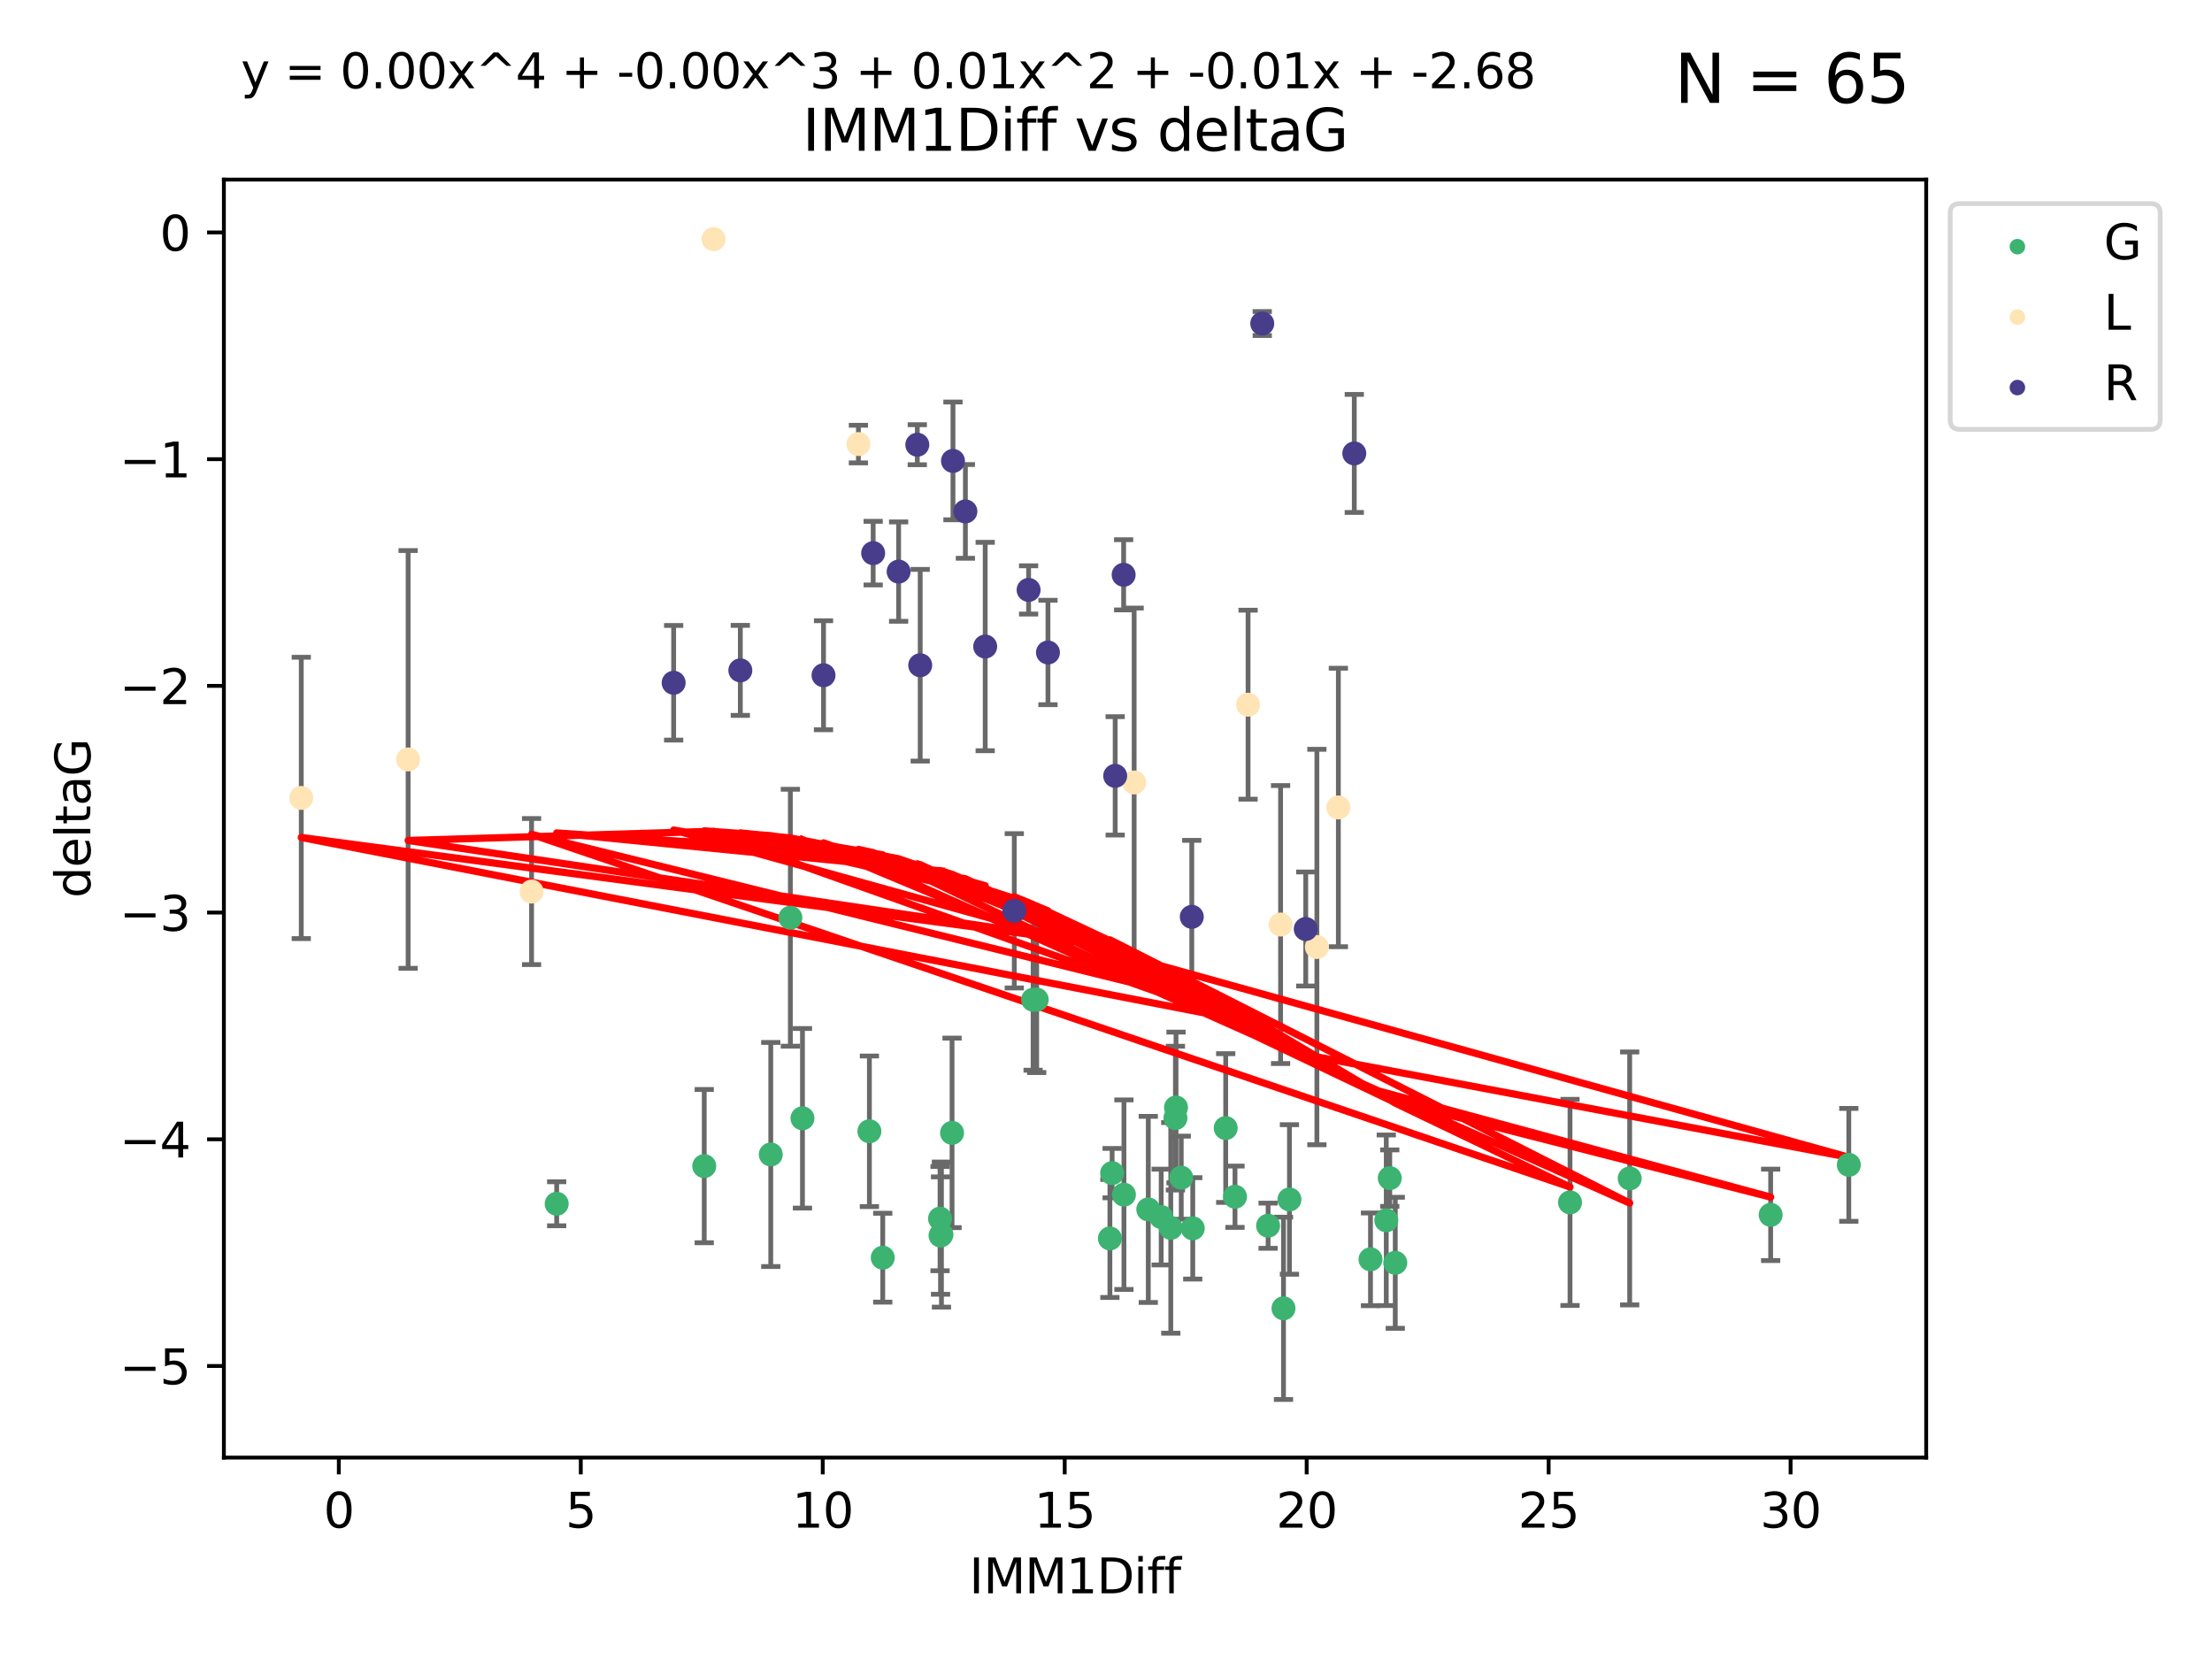 <?xml version="1.0" encoding="utf-8" standalone="no"?>
<!DOCTYPE svg PUBLIC "-//W3C//DTD SVG 1.1//EN"
  "http://www.w3.org/Graphics/SVG/1.1/DTD/svg11.dtd">
<svg xmlns:xlink="http://www.w3.org/1999/xlink" width="460.8pt" height="345.6pt" viewBox="0 0 460.8 345.6" xmlns="http://www.w3.org/2000/svg" version="1.1">
 <defs>
  <style type="text/css">*{stroke-linejoin: round; stroke-linecap: butt}</style>
 </defs>
 <g id="figure_1">
  <g id="patch_1">
   <path d="M 0 345.6 
L 460.8 345.6 
L 460.8 0 
L 0 0 
z
" style="fill: #ffffff"/>
  </g>
  <g id="axes_1">
   <g id="patch_2">
    <path d="M 46.64 303.64 
L 401.26 303.64 
L 401.26 37.411 
L 46.64 37.411 
z
" style="fill: #ffffff"/>
   </g>
   <g id="PathCollection_1">
    <defs>
     <path id="m1613eb92a1" d="M 0 1.118 
C 0.297 1.118 0.581 1 0.791 0.791 
C 1 0.581 1.118 0.297 1.118 0 
C 1.118 -0.297 1 -0.581 0.791 -0.791 
C 0.581 -1 0.297 -1.118 0 -1.118 
C -0.297 -1.118 -0.581 -1 -0.791 -0.791 
C -1 -0.581 -1.118 -0.297 -1.118 0 
C -1.118 0.297 -1 0.581 -0.791 0.791 
C -0.581 1 -0.297 1.118 0 1.118 
z
" style="stroke: #3cb371"/>
    </defs>
    <g clip-path="url(#p4c2fc7b7b9)">
     <use xlink:href="#m1613eb92a1" x="196.121" y="257.182" style="fill: #3cb371; stroke: #3cb371"/>
     <use xlink:href="#m1613eb92a1" x="115.967" y="250.768" style="fill: #3cb371; stroke: #3cb371"/>
     <use xlink:href="#m1613eb92a1" x="183.893" y="261.999" style="fill: #3cb371; stroke: #3cb371"/>
     <use xlink:href="#m1613eb92a1" x="160.565" y="240.501" style="fill: #3cb371; stroke: #3cb371"/>
     <use xlink:href="#m1613eb92a1" x="146.704" y="242.922" style="fill: #3cb371; stroke: #3cb371"/>
     <use xlink:href="#m1613eb92a1" x="267.374" y="272.546" style="fill: #3cb371; stroke: #3cb371"/>
     <use xlink:href="#m1613eb92a1" x="239.208" y="251.943" style="fill: #3cb371; stroke: #3cb371"/>
     <use xlink:href="#m1613eb92a1" x="231.677" y="244.382" style="fill: #3cb371; stroke: #3cb371"/>
     <use xlink:href="#m1613eb92a1" x="257.273" y="249.3" style="fill: #3cb371; stroke: #3cb371"/>
     <use xlink:href="#m1613eb92a1" x="327.064" y="250.479" style="fill: #3cb371; stroke: #3cb371"/>
     <use xlink:href="#m1613eb92a1" x="290.661" y="263.065" style="fill: #3cb371; stroke: #3cb371"/>
     <use xlink:href="#m1613eb92a1" x="264.168" y="255.34" style="fill: #3cb371; stroke: #3cb371"/>
     <use xlink:href="#m1613eb92a1" x="195.93" y="257.388" style="fill: #3cb371; stroke: #3cb371"/>
     <use xlink:href="#m1613eb92a1" x="246.073" y="245.332" style="fill: #3cb371; stroke: #3cb371"/>
     <use xlink:href="#m1613eb92a1" x="241.899" y="253.533" style="fill: #3cb371; stroke: #3cb371"/>
     <use xlink:href="#m1613eb92a1" x="268.614" y="249.871" style="fill: #3cb371; stroke: #3cb371"/>
     <use xlink:href="#m1613eb92a1" x="215.961" y="208.243" style="fill: #3cb371; stroke: #3cb371"/>
     <use xlink:href="#m1613eb92a1" x="248.472" y="255.891" style="fill: #3cb371; stroke: #3cb371"/>
     <use xlink:href="#m1613eb92a1" x="243.895" y="255.787" style="fill: #3cb371; stroke: #3cb371"/>
     <use xlink:href="#m1613eb92a1" x="285.5" y="262.342" style="fill: #3cb371; stroke: #3cb371"/>
     <use xlink:href="#m1613eb92a1" x="368.86" y="253.075" style="fill: #3cb371; stroke: #3cb371"/>
     <use xlink:href="#m1613eb92a1" x="289.512" y="245.425" style="fill: #3cb371; stroke: #3cb371"/>
     <use xlink:href="#m1613eb92a1" x="181.111" y="235.668" style="fill: #3cb371; stroke: #3cb371"/>
     <use xlink:href="#m1613eb92a1" x="215.215" y="208.261" style="fill: #3cb371; stroke: #3cb371"/>
     <use xlink:href="#m1613eb92a1" x="234.137" y="248.867" style="fill: #3cb371; stroke: #3cb371"/>
     <use xlink:href="#m1613eb92a1" x="244.984" y="230.71" style="fill: #3cb371; stroke: #3cb371"/>
     <use xlink:href="#m1613eb92a1" x="231.213" y="257.991" style="fill: #3cb371; stroke: #3cb371"/>
     <use xlink:href="#m1613eb92a1" x="288.786" y="254.21" style="fill: #3cb371; stroke: #3cb371"/>
     <use xlink:href="#m1613eb92a1" x="385.141" y="242.66" style="fill: #3cb371; stroke: #3cb371"/>
     <use xlink:href="#m1613eb92a1" x="255.337" y="234.993" style="fill: #3cb371; stroke: #3cb371"/>
     <use xlink:href="#m1613eb92a1" x="244.863" y="232.924" style="fill: #3cb371; stroke: #3cb371"/>
     <use xlink:href="#m1613eb92a1" x="164.648" y="191.178" style="fill: #3cb371; stroke: #3cb371"/>
     <use xlink:href="#m1613eb92a1" x="198.329" y="235.999" style="fill: #3cb371; stroke: #3cb371"/>
     <use xlink:href="#m1613eb92a1" x="195.829" y="253.86" style="fill: #3cb371; stroke: #3cb371"/>
     <use xlink:href="#m1613eb92a1" x="339.494" y="245.49" style="fill: #3cb371; stroke: #3cb371"/>
     <use xlink:href="#m1613eb92a1" x="167.168" y="232.96" style="fill: #3cb371; stroke: #3cb371"/>
    </g>
   </g>
   <g id="PathCollection_2">
    <defs>
     <path id="m56b0e39944" d="M 0 1.118 
C 0.297 1.118 0.581 1 0.791 0.791 
C 1 0.581 1.118 0.297 1.118 0 
C 1.118 -0.297 1 -0.581 0.791 -0.791 
C 0.581 -1 0.297 -1.118 0 -1.118 
C -0.297 -1.118 -0.581 -1 -0.791 -0.791 
C -1 -0.581 -1.118 -0.297 -1.118 0 
C -1.118 0.297 -1 0.581 -0.791 0.791 
C -0.581 1 -0.297 1.118 0 1.118 
z
" style="stroke: #ffe4b5"/>
    </defs>
    <g clip-path="url(#p4c2fc7b7b9)">
     <use xlink:href="#m56b0e39944" x="110.735" y="185.725" style="fill: #ffe4b5; stroke: #ffe4b5"/>
     <use xlink:href="#m56b0e39944" x="148.65" y="49.825" style="fill: #ffe4b5; stroke: #ffe4b5"/>
     <use xlink:href="#m56b0e39944" x="85.018" y="158.203" style="fill: #ffe4b5; stroke: #ffe4b5"/>
     <use xlink:href="#m56b0e39944" x="62.759" y="166.226" style="fill: #ffe4b5; stroke: #ffe4b5"/>
     <use xlink:href="#m56b0e39944" x="278.806" y="168.208" style="fill: #ffe4b5; stroke: #ffe4b5"/>
     <use xlink:href="#m56b0e39944" x="266.769" y="192.599" style="fill: #ffe4b5; stroke: #ffe4b5"/>
     <use xlink:href="#m56b0e39944" x="274.33" y="197.283" style="fill: #ffe4b5; stroke: #ffe4b5"/>
     <use xlink:href="#m56b0e39944" x="178.822" y="92.507" style="fill: #ffe4b5; stroke: #ffe4b5"/>
     <use xlink:href="#m56b0e39944" x="236.264" y="163" style="fill: #ffe4b5; stroke: #ffe4b5"/>
     <use xlink:href="#m56b0e39944" x="259.995" y="146.798" style="fill: #ffe4b5; stroke: #ffe4b5"/>
    </g>
   </g>
   <g id="PathCollection_3">
    <defs>
     <path id="m155ca1819a" d="M 0 1.118 
C 0.297 1.118 0.581 1 0.791 0.791 
C 1 0.581 1.118 0.297 1.118 0 
C 1.118 -0.297 1 -0.581 0.791 -0.791 
C 0.581 -1 0.297 -1.118 0 -1.118 
C -0.297 -1.118 -0.581 -1 -0.791 -0.791 
C -1 -0.581 -1.118 -0.297 -1.118 0 
C -1.118 0.297 -1 0.581 -0.791 0.791 
C -0.581 1 -0.297 1.118 0 1.118 
z
" style="stroke: #483d8b"/>
    </defs>
    <g clip-path="url(#p4c2fc7b7b9)">
     <use xlink:href="#m155ca1819a" x="262.949" y="67.402" style="fill: #483d8b; stroke: #483d8b"/>
     <use xlink:href="#m155ca1819a" x="198.521" y="96.017" style="fill: #483d8b; stroke: #483d8b"/>
     <use xlink:href="#m155ca1819a" x="140.333" y="142.234" style="fill: #483d8b; stroke: #483d8b"/>
     <use xlink:href="#m155ca1819a" x="201.111" y="106.539" style="fill: #483d8b; stroke: #483d8b"/>
     <use xlink:href="#m155ca1819a" x="248.271" y="190.994" style="fill: #483d8b; stroke: #483d8b"/>
     <use xlink:href="#m155ca1819a" x="181.897" y="115.228" style="fill: #483d8b; stroke: #483d8b"/>
     <use xlink:href="#m155ca1819a" x="205.235" y="134.683" style="fill: #483d8b; stroke: #483d8b"/>
     <use xlink:href="#m155ca1819a" x="154.224" y="139.652" style="fill: #483d8b; stroke: #483d8b"/>
     <use xlink:href="#m155ca1819a" x="187.2" y="119.074" style="fill: #483d8b; stroke: #483d8b"/>
     <use xlink:href="#m155ca1819a" x="218.31" y="135.925" style="fill: #483d8b; stroke: #483d8b"/>
     <use xlink:href="#m155ca1819a" x="211.293" y="189.737" style="fill: #483d8b; stroke: #483d8b"/>
     <use xlink:href="#m155ca1819a" x="214.277" y="122.892" style="fill: #483d8b; stroke: #483d8b"/>
     <use xlink:href="#m155ca1819a" x="234.076" y="119.738" style="fill: #483d8b; stroke: #483d8b"/>
     <use xlink:href="#m155ca1819a" x="171.554" y="140.667" style="fill: #483d8b; stroke: #483d8b"/>
     <use xlink:href="#m155ca1819a" x="232.312" y="161.626" style="fill: #483d8b; stroke: #483d8b"/>
     <use xlink:href="#m155ca1819a" x="282.123" y="94.457" style="fill: #483d8b; stroke: #483d8b"/>
     <use xlink:href="#m155ca1819a" x="191.091" y="92.644" style="fill: #483d8b; stroke: #483d8b"/>
     <use xlink:href="#m155ca1819a" x="191.696" y="138.582" style="fill: #483d8b; stroke: #483d8b"/>
     <use xlink:href="#m155ca1819a" x="272.011" y="193.524" style="fill: #483d8b; stroke: #483d8b"/>
    </g>
   </g>
   <g id="matplotlib.axis_1">
    <g id="xtick_1">
     <g id="line2d_1">
      <defs>
       <path id="mf611d602fc" d="M 0 0 
L 0 3.5 
" style="stroke: #000000; stroke-width: 0.8"/>
      </defs>
      <g>
       <use xlink:href="#mf611d602fc" x="70.582" y="303.64" style="stroke: #000000; stroke-width: 0.8"/>
      </g>
     </g>
     <g id="text_1">
      <!-- 0 -->
      <g transform="translate(67.401 318.238)scale(0.1 -0.1)">
       <defs>
        <path id="DejaVuSans-30" d="M 2034 4250 
Q 1547 4250 1301 3770 
Q 1056 3291 1056 2328 
Q 1056 1369 1301 889 
Q 1547 409 2034 409 
Q 2525 409 2770 889 
Q 3016 1369 3016 2328 
Q 3016 3291 2770 3770 
Q 2525 4250 2034 4250 
z
M 2034 4750 
Q 2819 4750 3233 4129 
Q 3647 3509 3647 2328 
Q 3647 1150 3233 529 
Q 2819 -91 2034 -91 
Q 1250 -91 836 529 
Q 422 1150 422 2328 
Q 422 3509 836 4129 
Q 1250 4750 2034 4750 
z
" transform="scale(0.016)"/>
       </defs>
       <use xlink:href="#DejaVuSans-30"/>
      </g>
     </g>
    </g>
    <g id="xtick_2">
     <g id="line2d_2">
      <g>
       <use xlink:href="#mf611d602fc" x="120.987" y="303.64" style="stroke: #000000; stroke-width: 0.8"/>
      </g>
     </g>
     <g id="text_2">
      <!-- 5 -->
      <g transform="translate(117.806 318.238)scale(0.1 -0.1)">
       <defs>
        <path id="DejaVuSans-35" d="M 691 4666 
L 3169 4666 
L 3169 4134 
L 1269 4134 
L 1269 2991 
Q 1406 3038 1543 3061 
Q 1681 3084 1819 3084 
Q 2600 3084 3056 2656 
Q 3513 2228 3513 1497 
Q 3513 744 3044 326 
Q 2575 -91 1722 -91 
Q 1428 -91 1123 -41 
Q 819 9 494 109 
L 494 744 
Q 775 591 1075 516 
Q 1375 441 1709 441 
Q 2250 441 2565 725 
Q 2881 1009 2881 1497 
Q 2881 1984 2565 2268 
Q 2250 2553 1709 2553 
Q 1456 2553 1204 2497 
Q 953 2441 691 2322 
L 691 4666 
z
" transform="scale(0.016)"/>
       </defs>
       <use xlink:href="#DejaVuSans-35"/>
      </g>
     </g>
    </g>
    <g id="xtick_3">
     <g id="line2d_3">
      <g>
       <use xlink:href="#mf611d602fc" x="171.392" y="303.64" style="stroke: #000000; stroke-width: 0.8"/>
      </g>
     </g>
     <g id="text_3">
      <!-- 10 -->
      <g transform="translate(165.03 318.238)scale(0.1 -0.1)">
       <defs>
        <path id="DejaVuSans-31" d="M 794 531 
L 1825 531 
L 1825 4091 
L 703 3866 
L 703 4441 
L 1819 4666 
L 2450 4666 
L 2450 531 
L 3481 531 
L 3481 0 
L 794 0 
L 794 531 
z
" transform="scale(0.016)"/>
       </defs>
       <use xlink:href="#DejaVuSans-31"/>
       <use xlink:href="#DejaVuSans-30" x="63.623"/>
      </g>
     </g>
    </g>
    <g id="xtick_4">
     <g id="line2d_4">
      <g>
       <use xlink:href="#mf611d602fc" x="221.798" y="303.64" style="stroke: #000000; stroke-width: 0.8"/>
      </g>
     </g>
     <g id="text_4">
      <!-- 15 -->
      <g transform="translate(215.435 318.238)scale(0.1 -0.1)">
       <use xlink:href="#DejaVuSans-31"/>
       <use xlink:href="#DejaVuSans-35" x="63.623"/>
      </g>
     </g>
    </g>
    <g id="xtick_5">
     <g id="line2d_5">
      <g>
       <use xlink:href="#mf611d602fc" x="272.203" y="303.64" style="stroke: #000000; stroke-width: 0.8"/>
      </g>
     </g>
     <g id="text_5">
      <!-- 20 -->
      <g transform="translate(265.84 318.238)scale(0.1 -0.1)">
       <defs>
        <path id="DejaVuSans-32" d="M 1228 531 
L 3431 531 
L 3431 0 
L 469 0 
L 469 531 
Q 828 903 1448 1529 
Q 2069 2156 2228 2338 
Q 2531 2678 2651 2914 
Q 2772 3150 2772 3378 
Q 2772 3750 2511 3984 
Q 2250 4219 1831 4219 
Q 1534 4219 1204 4116 
Q 875 4013 500 3803 
L 500 4441 
Q 881 4594 1212 4672 
Q 1544 4750 1819 4750 
Q 2544 4750 2975 4387 
Q 3406 4025 3406 3419 
Q 3406 3131 3298 2873 
Q 3191 2616 2906 2266 
Q 2828 2175 2409 1742 
Q 1991 1309 1228 531 
z
" transform="scale(0.016)"/>
       </defs>
       <use xlink:href="#DejaVuSans-32"/>
       <use xlink:href="#DejaVuSans-30" x="63.623"/>
      </g>
     </g>
    </g>
    <g id="xtick_6">
     <g id="line2d_6">
      <g>
       <use xlink:href="#mf611d602fc" x="322.608" y="303.64" style="stroke: #000000; stroke-width: 0.8"/>
      </g>
     </g>
     <g id="text_6">
      <!-- 25 -->
      <g transform="translate(316.246 318.238)scale(0.1 -0.1)">
       <use xlink:href="#DejaVuSans-32"/>
       <use xlink:href="#DejaVuSans-35" x="63.623"/>
      </g>
     </g>
    </g>
    <g id="xtick_7">
     <g id="line2d_7">
      <g>
       <use xlink:href="#mf611d602fc" x="373.013" y="303.64" style="stroke: #000000; stroke-width: 0.8"/>
      </g>
     </g>
     <g id="text_7">
      <!-- 30 -->
      <g transform="translate(366.651 318.238)scale(0.1 -0.1)">
       <defs>
        <path id="DejaVuSans-33" d="M 2597 2516 
Q 3050 2419 3304 2112 
Q 3559 1806 3559 1356 
Q 3559 666 3084 287 
Q 2609 -91 1734 -91 
Q 1441 -91 1130 -33 
Q 819 25 488 141 
L 488 750 
Q 750 597 1062 519 
Q 1375 441 1716 441 
Q 2309 441 2620 675 
Q 2931 909 2931 1356 
Q 2931 1769 2642 2001 
Q 2353 2234 1838 2234 
L 1294 2234 
L 1294 2753 
L 1863 2753 
Q 2328 2753 2575 2939 
Q 2822 3125 2822 3475 
Q 2822 3834 2567 4026 
Q 2313 4219 1838 4219 
Q 1578 4219 1281 4162 
Q 984 4106 628 3988 
L 628 4550 
Q 988 4650 1302 4700 
Q 1616 4750 1894 4750 
Q 2613 4750 3031 4423 
Q 3450 4097 3450 3541 
Q 3450 3153 3228 2886 
Q 3006 2619 2597 2516 
z
" transform="scale(0.016)"/>
       </defs>
       <use xlink:href="#DejaVuSans-33"/>
       <use xlink:href="#DejaVuSans-30" x="63.623"/>
      </g>
     </g>
    </g>
    <g id="text_8">
     <!-- IMM1Diff -->
     <g transform="translate(201.906 331.917)scale(0.1 -0.1)">
      <defs>
       <path id="DejaVuSans-49" d="M 628 4666 
L 1259 4666 
L 1259 0 
L 628 0 
L 628 4666 
z
" transform="scale(0.016)"/>
       <path id="DejaVuSans-4d" d="M 628 4666 
L 1569 4666 
L 2759 1491 
L 3956 4666 
L 4897 4666 
L 4897 0 
L 4281 0 
L 4281 4097 
L 3078 897 
L 2444 897 
L 1241 4097 
L 1241 0 
L 628 0 
L 628 4666 
z
" transform="scale(0.016)"/>
       <path id="DejaVuSans-44" d="M 1259 4147 
L 1259 519 
L 2022 519 
Q 2988 519 3436 956 
Q 3884 1394 3884 2338 
Q 3884 3275 3436 3711 
Q 2988 4147 2022 4147 
L 1259 4147 
z
M 628 4666 
L 1925 4666 
Q 3281 4666 3915 4102 
Q 4550 3538 4550 2338 
Q 4550 1131 3912 565 
Q 3275 0 1925 0 
L 628 0 
L 628 4666 
z
" transform="scale(0.016)"/>
       <path id="DejaVuSans-69" d="M 603 3500 
L 1178 3500 
L 1178 0 
L 603 0 
L 603 3500 
z
M 603 4863 
L 1178 4863 
L 1178 4134 
L 603 4134 
L 603 4863 
z
" transform="scale(0.016)"/>
       <path id="DejaVuSans-66" d="M 2375 4863 
L 2375 4384 
L 1825 4384 
Q 1516 4384 1395 4259 
Q 1275 4134 1275 3809 
L 1275 3500 
L 2222 3500 
L 2222 3053 
L 1275 3053 
L 1275 0 
L 697 0 
L 697 3053 
L 147 3053 
L 147 3500 
L 697 3500 
L 697 3744 
Q 697 4328 969 4595 
Q 1241 4863 1831 4863 
L 2375 4863 
z
" transform="scale(0.016)"/>
      </defs>
      <use xlink:href="#DejaVuSans-49"/>
      <use xlink:href="#DejaVuSans-4d" x="29.492"/>
      <use xlink:href="#DejaVuSans-4d" x="115.771"/>
      <use xlink:href="#DejaVuSans-31" x="202.051"/>
      <use xlink:href="#DejaVuSans-44" x="265.674"/>
      <use xlink:href="#DejaVuSans-69" x="342.676"/>
      <use xlink:href="#DejaVuSans-66" x="370.459"/>
      <use xlink:href="#DejaVuSans-66" x="405.664"/>
     </g>
    </g>
   </g>
   <g id="matplotlib.axis_2">
    <g id="ytick_1">
     <g id="line2d_8">
      <defs>
       <path id="mde0d36bc93" d="M 0 0 
L -3.5 0 
" style="stroke: #000000; stroke-width: 0.8"/>
      </defs>
      <g>
       <use xlink:href="#mde0d36bc93" x="46.64" y="284.56" style="stroke: #000000; stroke-width: 0.8"/>
      </g>
     </g>
     <g id="text_9">
      <!-- −5 -->
      <g transform="translate(24.898 288.36)scale(0.1 -0.1)">
       <defs>
        <path id="DejaVuSans-2212" d="M 678 2272 
L 4684 2272 
L 4684 1741 
L 678 1741 
L 678 2272 
z
" transform="scale(0.016)"/>
       </defs>
       <use xlink:href="#DejaVuSans-2212"/>
       <use xlink:href="#DejaVuSans-35" x="83.789"/>
      </g>
     </g>
    </g>
    <g id="ytick_2">
     <g id="line2d_9">
      <g>
       <use xlink:href="#mde0d36bc93" x="46.64" y="237.333" style="stroke: #000000; stroke-width: 0.8"/>
      </g>
     </g>
     <g id="text_10">
      <!-- −4 -->
      <g transform="translate(24.898 241.132)scale(0.1 -0.1)">
       <defs>
        <path id="DejaVuSans-34" d="M 2419 4116 
L 825 1625 
L 2419 1625 
L 2419 4116 
z
M 2253 4666 
L 3047 4666 
L 3047 1625 
L 3713 1625 
L 3713 1100 
L 3047 1100 
L 3047 0 
L 2419 0 
L 2419 1100 
L 313 1100 
L 313 1709 
L 2253 4666 
z
" transform="scale(0.016)"/>
       </defs>
       <use xlink:href="#DejaVuSans-2212"/>
       <use xlink:href="#DejaVuSans-34" x="83.789"/>
      </g>
     </g>
    </g>
    <g id="ytick_3">
     <g id="line2d_10">
      <g>
       <use xlink:href="#mde0d36bc93" x="46.64" y="190.106" style="stroke: #000000; stroke-width: 0.8"/>
      </g>
     </g>
     <g id="text_11">
      <!-- −3 -->
      <g transform="translate(24.898 193.905)scale(0.1 -0.1)">
       <use xlink:href="#DejaVuSans-2212"/>
       <use xlink:href="#DejaVuSans-33" x="83.789"/>
      </g>
     </g>
    </g>
    <g id="ytick_4">
     <g id="line2d_11">
      <g>
       <use xlink:href="#mde0d36bc93" x="46.64" y="142.878" style="stroke: #000000; stroke-width: 0.8"/>
      </g>
     </g>
     <g id="text_12">
      <!-- −2 -->
      <g transform="translate(24.898 146.677)scale(0.1 -0.1)">
       <use xlink:href="#DejaVuSans-2212"/>
       <use xlink:href="#DejaVuSans-32" x="83.789"/>
      </g>
     </g>
    </g>
    <g id="ytick_5">
     <g id="line2d_12">
      <g>
       <use xlink:href="#mde0d36bc93" x="46.64" y="95.651" style="stroke: #000000; stroke-width: 0.8"/>
      </g>
     </g>
     <g id="text_13">
      <!-- −1 -->
      <g transform="translate(24.898 99.45)scale(0.1 -0.1)">
       <use xlink:href="#DejaVuSans-2212"/>
       <use xlink:href="#DejaVuSans-31" x="83.789"/>
      </g>
     </g>
    </g>
    <g id="ytick_6">
     <g id="line2d_13">
      <g>
       <use xlink:href="#mde0d36bc93" x="46.64" y="48.423" style="stroke: #000000; stroke-width: 0.8"/>
      </g>
     </g>
     <g id="text_14">
      <!-- 0 -->
      <g transform="translate(33.278 52.223)scale(0.1 -0.1)">
       <use xlink:href="#DejaVuSans-30"/>
      </g>
     </g>
    </g>
    <g id="text_15">
     <!-- deltaG -->
     <g transform="translate(18.818 187.064)rotate(-90)scale(0.1 -0.1)">
      <defs>
       <path id="DejaVuSans-64" d="M 2906 2969 
L 2906 4863 
L 3481 4863 
L 3481 0 
L 2906 0 
L 2906 525 
Q 2725 213 2448 61 
Q 2172 -91 1784 -91 
Q 1150 -91 751 415 
Q 353 922 353 1747 
Q 353 2572 751 3078 
Q 1150 3584 1784 3584 
Q 2172 3584 2448 3432 
Q 2725 3281 2906 2969 
z
M 947 1747 
Q 947 1113 1208 752 
Q 1469 391 1925 391 
Q 2381 391 2643 752 
Q 2906 1113 2906 1747 
Q 2906 2381 2643 2742 
Q 2381 3103 1925 3103 
Q 1469 3103 1208 2742 
Q 947 2381 947 1747 
z
" transform="scale(0.016)"/>
       <path id="DejaVuSans-65" d="M 3597 1894 
L 3597 1613 
L 953 1613 
Q 991 1019 1311 708 
Q 1631 397 2203 397 
Q 2534 397 2845 478 
Q 3156 559 3463 722 
L 3463 178 
Q 3153 47 2828 -22 
Q 2503 -91 2169 -91 
Q 1331 -91 842 396 
Q 353 884 353 1716 
Q 353 2575 817 3079 
Q 1281 3584 2069 3584 
Q 2775 3584 3186 3129 
Q 3597 2675 3597 1894 
z
M 3022 2063 
Q 3016 2534 2758 2815 
Q 2500 3097 2075 3097 
Q 1594 3097 1305 2825 
Q 1016 2553 972 2059 
L 3022 2063 
z
" transform="scale(0.016)"/>
       <path id="DejaVuSans-6c" d="M 603 4863 
L 1178 4863 
L 1178 0 
L 603 0 
L 603 4863 
z
" transform="scale(0.016)"/>
       <path id="DejaVuSans-74" d="M 1172 4494 
L 1172 3500 
L 2356 3500 
L 2356 3053 
L 1172 3053 
L 1172 1153 
Q 1172 725 1289 603 
Q 1406 481 1766 481 
L 2356 481 
L 2356 0 
L 1766 0 
Q 1100 0 847 248 
Q 594 497 594 1153 
L 594 3053 
L 172 3053 
L 172 3500 
L 594 3500 
L 594 4494 
L 1172 4494 
z
" transform="scale(0.016)"/>
       <path id="DejaVuSans-61" d="M 2194 1759 
Q 1497 1759 1228 1600 
Q 959 1441 959 1056 
Q 959 750 1161 570 
Q 1363 391 1709 391 
Q 2188 391 2477 730 
Q 2766 1069 2766 1631 
L 2766 1759 
L 2194 1759 
z
M 3341 1997 
L 3341 0 
L 2766 0 
L 2766 531 
Q 2569 213 2275 61 
Q 1981 -91 1556 -91 
Q 1019 -91 701 211 
Q 384 513 384 1019 
Q 384 1609 779 1909 
Q 1175 2209 1959 2209 
L 2766 2209 
L 2766 2266 
Q 2766 2663 2505 2880 
Q 2244 3097 1772 3097 
Q 1472 3097 1187 3025 
Q 903 2953 641 2809 
L 641 3341 
Q 956 3463 1253 3523 
Q 1550 3584 1831 3584 
Q 2591 3584 2966 3190 
Q 3341 2797 3341 1997 
z
" transform="scale(0.016)"/>
       <path id="DejaVuSans-47" d="M 3809 666 
L 3809 1919 
L 2778 1919 
L 2778 2438 
L 4434 2438 
L 4434 434 
Q 4069 175 3628 42 
Q 3188 -91 2688 -91 
Q 1594 -91 976 548 
Q 359 1188 359 2328 
Q 359 3472 976 4111 
Q 1594 4750 2688 4750 
Q 3144 4750 3555 4637 
Q 3966 4525 4313 4306 
L 4313 3634 
Q 3963 3931 3569 4081 
Q 3175 4231 2741 4231 
Q 1884 4231 1454 3753 
Q 1025 3275 1025 2328 
Q 1025 1384 1454 906 
Q 1884 428 2741 428 
Q 3075 428 3337 486 
Q 3600 544 3809 666 
z
" transform="scale(0.016)"/>
      </defs>
      <use xlink:href="#DejaVuSans-64"/>
      <use xlink:href="#DejaVuSans-65" x="63.477"/>
      <use xlink:href="#DejaVuSans-6c" x="125"/>
      <use xlink:href="#DejaVuSans-74" x="152.783"/>
      <use xlink:href="#DejaVuSans-61" x="191.992"/>
      <use xlink:href="#DejaVuSans-47" x="253.271"/>
     </g>
    </g>
   </g>
   <g id="LineCollection_1">
    <path d="M 196.121 272.296 
L 196.121 242.068 
" clip-path="url(#p4c2fc7b7b9)" style="fill: none; stroke: #696969"/>
    <path d="M 115.967 255.351 
L 115.967 246.184 
" clip-path="url(#p4c2fc7b7b9)" style="fill: none; stroke: #696969"/>
    <path d="M 183.893 271.258 
L 183.893 252.74 
" clip-path="url(#p4c2fc7b7b9)" style="fill: none; stroke: #696969"/>
    <path d="M 160.565 263.84 
L 160.565 217.163 
" clip-path="url(#p4c2fc7b7b9)" style="fill: none; stroke: #696969"/>
    <path d="M 146.704 258.884 
L 146.704 226.961 
" clip-path="url(#p4c2fc7b7b9)" style="fill: none; stroke: #696969"/>
    <path d="M 267.374 291.539 
L 267.374 253.554 
" clip-path="url(#p4c2fc7b7b9)" style="fill: none; stroke: #696969"/>
    <path d="M 239.208 271.328 
L 239.208 232.557 
" clip-path="url(#p4c2fc7b7b9)" style="fill: none; stroke: #696969"/>
    <path d="M 231.677 249.527 
L 231.677 239.237 
" clip-path="url(#p4c2fc7b7b9)" style="fill: none; stroke: #696969"/>
    <path d="M 257.273 255.687 
L 257.273 242.912 
" clip-path="url(#p4c2fc7b7b9)" style="fill: none; stroke: #696969"/>
    <path d="M 327.064 271.953 
L 327.064 229.006 
" clip-path="url(#p4c2fc7b7b9)" style="fill: none; stroke: #696969"/>
    <path d="M 290.661 276.714 
L 290.661 249.415 
" clip-path="url(#p4c2fc7b7b9)" style="fill: none; stroke: #696969"/>
    <path d="M 264.168 260.046 
L 264.168 250.634 
" clip-path="url(#p4c2fc7b7b9)" style="fill: none; stroke: #696969"/>
    <path d="M 195.93 269.616 
L 195.93 245.16 
" clip-path="url(#p4c2fc7b7b9)" style="fill: none; stroke: #696969"/>
    <path d="M 246.073 253.984 
L 246.073 236.68 
" clip-path="url(#p4c2fc7b7b9)" style="fill: none; stroke: #696969"/>
    <path d="M 241.899 263.506 
L 241.899 243.559 
" clip-path="url(#p4c2fc7b7b9)" style="fill: none; stroke: #696969"/>
    <path d="M 268.614 265.445 
L 268.614 234.297 
" clip-path="url(#p4c2fc7b7b9)" style="fill: none; stroke: #696969"/>
    <path d="M 215.961 223.434 
L 215.961 193.052 
" clip-path="url(#p4c2fc7b7b9)" style="fill: none; stroke: #696969"/>
    <path d="M 248.472 266.454 
L 248.472 245.329 
" clip-path="url(#p4c2fc7b7b9)" style="fill: none; stroke: #696969"/>
    <path d="M 243.895 277.735 
L 243.895 233.84 
" clip-path="url(#p4c2fc7b7b9)" style="fill: none; stroke: #696969"/>
    <path d="M 285.5 272.002 
L 285.5 252.682 
" clip-path="url(#p4c2fc7b7b9)" style="fill: none; stroke: #696969"/>
    <path d="M 368.86 262.599 
L 368.86 243.552 
" clip-path="url(#p4c2fc7b7b9)" style="fill: none; stroke: #696969"/>
    <path d="M 289.512 251.305 
L 289.512 239.545 
" clip-path="url(#p4c2fc7b7b9)" style="fill: none; stroke: #696969"/>
    <path d="M 181.111 251.35 
L 181.111 219.987 
" clip-path="url(#p4c2fc7b7b9)" style="fill: none; stroke: #696969"/>
    <path d="M 215.215 222.943 
L 215.215 193.58 
" clip-path="url(#p4c2fc7b7b9)" style="fill: none; stroke: #696969"/>
    <path d="M 234.137 268.609 
L 234.137 229.125 
" clip-path="url(#p4c2fc7b7b9)" style="fill: none; stroke: #696969"/>
    <path d="M 244.984 246.412 
L 244.984 215.007 
" clip-path="url(#p4c2fc7b7b9)" style="fill: none; stroke: #696969"/>
    <path d="M 231.213 270.285 
L 231.213 245.697 
" clip-path="url(#p4c2fc7b7b9)" style="fill: none; stroke: #696969"/>
    <path d="M 288.786 271.98 
L 288.786 236.439 
" clip-path="url(#p4c2fc7b7b9)" style="fill: none; stroke: #696969"/>
    <path d="M 385.141 254.419 
L 385.141 230.902 
" clip-path="url(#p4c2fc7b7b9)" style="fill: none; stroke: #696969"/>
    <path d="M 255.337 250.487 
L 255.337 219.499 
" clip-path="url(#p4c2fc7b7b9)" style="fill: none; stroke: #696969"/>
    <path d="M 244.863 247.9 
L 244.863 217.947 
" clip-path="url(#p4c2fc7b7b9)" style="fill: none; stroke: #696969"/>
    <path d="M 164.648 217.938 
L 164.648 164.418 
" clip-path="url(#p4c2fc7b7b9)" style="fill: none; stroke: #696969"/>
    <path d="M 198.329 255.74 
L 198.329 216.257 
" clip-path="url(#p4c2fc7b7b9)" style="fill: none; stroke: #696969"/>
    <path d="M 195.829 264.71 
L 195.829 243.009 
" clip-path="url(#p4c2fc7b7b9)" style="fill: none; stroke: #696969"/>
    <path d="M 339.494 271.836 
L 339.494 219.145 
" clip-path="url(#p4c2fc7b7b9)" style="fill: none; stroke: #696969"/>
    <path d="M 167.168 251.662 
L 167.168 214.257 
" clip-path="url(#p4c2fc7b7b9)" style="fill: none; stroke: #696969"/>
   </g>
   <g id="line2d_14">
    <defs>
     <path id="m84dbca3677" d="M 2 0 
L -2 -0 
" style="stroke: #696969"/>
    </defs>
    <g clip-path="url(#p4c2fc7b7b9)">
     <use xlink:href="#m84dbca3677" x="196.121" y="272.296" style="fill: #696969; stroke: #696969"/>
     <use xlink:href="#m84dbca3677" x="115.967" y="255.351" style="fill: #696969; stroke: #696969"/>
     <use xlink:href="#m84dbca3677" x="183.893" y="271.258" style="fill: #696969; stroke: #696969"/>
     <use xlink:href="#m84dbca3677" x="160.565" y="263.84" style="fill: #696969; stroke: #696969"/>
     <use xlink:href="#m84dbca3677" x="146.704" y="258.884" style="fill: #696969; stroke: #696969"/>
     <use xlink:href="#m84dbca3677" x="267.374" y="291.539" style="fill: #696969; stroke: #696969"/>
     <use xlink:href="#m84dbca3677" x="239.208" y="271.328" style="fill: #696969; stroke: #696969"/>
     <use xlink:href="#m84dbca3677" x="231.677" y="249.527" style="fill: #696969; stroke: #696969"/>
     <use xlink:href="#m84dbca3677" x="257.273" y="255.687" style="fill: #696969; stroke: #696969"/>
     <use xlink:href="#m84dbca3677" x="327.064" y="271.953" style="fill: #696969; stroke: #696969"/>
     <use xlink:href="#m84dbca3677" x="290.661" y="276.714" style="fill: #696969; stroke: #696969"/>
     <use xlink:href="#m84dbca3677" x="264.168" y="260.046" style="fill: #696969; stroke: #696969"/>
     <use xlink:href="#m84dbca3677" x="195.93" y="269.616" style="fill: #696969; stroke: #696969"/>
     <use xlink:href="#m84dbca3677" x="246.073" y="253.984" style="fill: #696969; stroke: #696969"/>
     <use xlink:href="#m84dbca3677" x="241.899" y="263.506" style="fill: #696969; stroke: #696969"/>
     <use xlink:href="#m84dbca3677" x="268.614" y="265.445" style="fill: #696969; stroke: #696969"/>
     <use xlink:href="#m84dbca3677" x="215.961" y="223.434" style="fill: #696969; stroke: #696969"/>
     <use xlink:href="#m84dbca3677" x="248.472" y="266.454" style="fill: #696969; stroke: #696969"/>
     <use xlink:href="#m84dbca3677" x="243.895" y="277.735" style="fill: #696969; stroke: #696969"/>
     <use xlink:href="#m84dbca3677" x="285.5" y="272.002" style="fill: #696969; stroke: #696969"/>
     <use xlink:href="#m84dbca3677" x="368.86" y="262.599" style="fill: #696969; stroke: #696969"/>
     <use xlink:href="#m84dbca3677" x="289.512" y="251.305" style="fill: #696969; stroke: #696969"/>
     <use xlink:href="#m84dbca3677" x="181.111" y="251.35" style="fill: #696969; stroke: #696969"/>
     <use xlink:href="#m84dbca3677" x="215.215" y="222.943" style="fill: #696969; stroke: #696969"/>
     <use xlink:href="#m84dbca3677" x="234.137" y="268.609" style="fill: #696969; stroke: #696969"/>
     <use xlink:href="#m84dbca3677" x="244.984" y="246.412" style="fill: #696969; stroke: #696969"/>
     <use xlink:href="#m84dbca3677" x="231.213" y="270.285" style="fill: #696969; stroke: #696969"/>
     <use xlink:href="#m84dbca3677" x="288.786" y="271.98" style="fill: #696969; stroke: #696969"/>
     <use xlink:href="#m84dbca3677" x="385.141" y="254.419" style="fill: #696969; stroke: #696969"/>
     <use xlink:href="#m84dbca3677" x="255.337" y="250.487" style="fill: #696969; stroke: #696969"/>
     <use xlink:href="#m84dbca3677" x="244.863" y="247.9" style="fill: #696969; stroke: #696969"/>
     <use xlink:href="#m84dbca3677" x="164.648" y="217.938" style="fill: #696969; stroke: #696969"/>
     <use xlink:href="#m84dbca3677" x="198.329" y="255.74" style="fill: #696969; stroke: #696969"/>
     <use xlink:href="#m84dbca3677" x="195.829" y="264.71" style="fill: #696969; stroke: #696969"/>
     <use xlink:href="#m84dbca3677" x="339.494" y="271.836" style="fill: #696969; stroke: #696969"/>
     <use xlink:href="#m84dbca3677" x="167.168" y="251.662" style="fill: #696969; stroke: #696969"/>
    </g>
   </g>
   <g id="line2d_15">
    <g clip-path="url(#p4c2fc7b7b9)">
     <use xlink:href="#m84dbca3677" x="196.121" y="242.068" style="fill: #696969; stroke: #696969"/>
     <use xlink:href="#m84dbca3677" x="115.967" y="246.184" style="fill: #696969; stroke: #696969"/>
     <use xlink:href="#m84dbca3677" x="183.893" y="252.74" style="fill: #696969; stroke: #696969"/>
     <use xlink:href="#m84dbca3677" x="160.565" y="217.163" style="fill: #696969; stroke: #696969"/>
     <use xlink:href="#m84dbca3677" x="146.704" y="226.961" style="fill: #696969; stroke: #696969"/>
     <use xlink:href="#m84dbca3677" x="267.374" y="253.554" style="fill: #696969; stroke: #696969"/>
     <use xlink:href="#m84dbca3677" x="239.208" y="232.557" style="fill: #696969; stroke: #696969"/>
     <use xlink:href="#m84dbca3677" x="231.677" y="239.237" style="fill: #696969; stroke: #696969"/>
     <use xlink:href="#m84dbca3677" x="257.273" y="242.912" style="fill: #696969; stroke: #696969"/>
     <use xlink:href="#m84dbca3677" x="327.064" y="229.006" style="fill: #696969; stroke: #696969"/>
     <use xlink:href="#m84dbca3677" x="290.661" y="249.415" style="fill: #696969; stroke: #696969"/>
     <use xlink:href="#m84dbca3677" x="264.168" y="250.634" style="fill: #696969; stroke: #696969"/>
     <use xlink:href="#m84dbca3677" x="195.93" y="245.16" style="fill: #696969; stroke: #696969"/>
     <use xlink:href="#m84dbca3677" x="246.073" y="236.68" style="fill: #696969; stroke: #696969"/>
     <use xlink:href="#m84dbca3677" x="241.899" y="243.559" style="fill: #696969; stroke: #696969"/>
     <use xlink:href="#m84dbca3677" x="268.614" y="234.297" style="fill: #696969; stroke: #696969"/>
     <use xlink:href="#m84dbca3677" x="215.961" y="193.052" style="fill: #696969; stroke: #696969"/>
     <use xlink:href="#m84dbca3677" x="248.472" y="245.329" style="fill: #696969; stroke: #696969"/>
     <use xlink:href="#m84dbca3677" x="243.895" y="233.84" style="fill: #696969; stroke: #696969"/>
     <use xlink:href="#m84dbca3677" x="285.5" y="252.682" style="fill: #696969; stroke: #696969"/>
     <use xlink:href="#m84dbca3677" x="368.86" y="243.552" style="fill: #696969; stroke: #696969"/>
     <use xlink:href="#m84dbca3677" x="289.512" y="239.545" style="fill: #696969; stroke: #696969"/>
     <use xlink:href="#m84dbca3677" x="181.111" y="219.987" style="fill: #696969; stroke: #696969"/>
     <use xlink:href="#m84dbca3677" x="215.215" y="193.58" style="fill: #696969; stroke: #696969"/>
     <use xlink:href="#m84dbca3677" x="234.137" y="229.125" style="fill: #696969; stroke: #696969"/>
     <use xlink:href="#m84dbca3677" x="244.984" y="215.007" style="fill: #696969; stroke: #696969"/>
     <use xlink:href="#m84dbca3677" x="231.213" y="245.697" style="fill: #696969; stroke: #696969"/>
     <use xlink:href="#m84dbca3677" x="288.786" y="236.439" style="fill: #696969; stroke: #696969"/>
     <use xlink:href="#m84dbca3677" x="385.141" y="230.902" style="fill: #696969; stroke: #696969"/>
     <use xlink:href="#m84dbca3677" x="255.337" y="219.499" style="fill: #696969; stroke: #696969"/>
     <use xlink:href="#m84dbca3677" x="244.863" y="217.947" style="fill: #696969; stroke: #696969"/>
     <use xlink:href="#m84dbca3677" x="164.648" y="164.418" style="fill: #696969; stroke: #696969"/>
     <use xlink:href="#m84dbca3677" x="198.329" y="216.257" style="fill: #696969; stroke: #696969"/>
     <use xlink:href="#m84dbca3677" x="195.829" y="243.009" style="fill: #696969; stroke: #696969"/>
     <use xlink:href="#m84dbca3677" x="339.494" y="219.145" style="fill: #696969; stroke: #696969"/>
     <use xlink:href="#m84dbca3677" x="167.168" y="214.257" style="fill: #696969; stroke: #696969"/>
    </g>
   </g>
   <g id="LineCollection_2">
    <path d="M 110.735 200.937 
L 110.735 170.512 
" clip-path="url(#p4c2fc7b7b9)" style="fill: none; stroke: #696969"/>
    <path d="M 148.65 50.137 
L 148.65 49.513 
" clip-path="url(#p4c2fc7b7b9)" style="fill: none; stroke: #696969"/>
    <path d="M 85.018 201.718 
L 85.018 114.688 
" clip-path="url(#p4c2fc7b7b9)" style="fill: none; stroke: #696969"/>
    <path d="M 62.759 195.528 
L 62.759 136.923 
" clip-path="url(#p4c2fc7b7b9)" style="fill: none; stroke: #696969"/>
    <path d="M 278.806 197.214 
L 278.806 139.202 
" clip-path="url(#p4c2fc7b7b9)" style="fill: none; stroke: #696969"/>
    <path d="M 266.769 221.554 
L 266.769 163.643 
" clip-path="url(#p4c2fc7b7b9)" style="fill: none; stroke: #696969"/>
    <path d="M 274.33 238.471 
L 274.33 156.095 
" clip-path="url(#p4c2fc7b7b9)" style="fill: none; stroke: #696969"/>
    <path d="M 178.822 96.423 
L 178.822 88.592 
" clip-path="url(#p4c2fc7b7b9)" style="fill: none; stroke: #696969"/>
    <path d="M 236.264 199.33 
L 236.264 126.67 
" clip-path="url(#p4c2fc7b7b9)" style="fill: none; stroke: #696969"/>
    <path d="M 259.995 166.48 
L 259.995 127.115 
" clip-path="url(#p4c2fc7b7b9)" style="fill: none; stroke: #696969"/>
   </g>
   <g id="line2d_16">
    <g clip-path="url(#p4c2fc7b7b9)">
     <use xlink:href="#m84dbca3677" x="110.735" y="200.937" style="fill: #696969; stroke: #696969"/>
     <use xlink:href="#m84dbca3677" x="148.65" y="50.137" style="fill: #696969; stroke: #696969"/>
     <use xlink:href="#m84dbca3677" x="85.018" y="201.718" style="fill: #696969; stroke: #696969"/>
     <use xlink:href="#m84dbca3677" x="62.759" y="195.528" style="fill: #696969; stroke: #696969"/>
     <use xlink:href="#m84dbca3677" x="278.806" y="197.214" style="fill: #696969; stroke: #696969"/>
     <use xlink:href="#m84dbca3677" x="266.769" y="221.554" style="fill: #696969; stroke: #696969"/>
     <use xlink:href="#m84dbca3677" x="274.33" y="238.471" style="fill: #696969; stroke: #696969"/>
     <use xlink:href="#m84dbca3677" x="178.822" y="96.423" style="fill: #696969; stroke: #696969"/>
     <use xlink:href="#m84dbca3677" x="236.264" y="199.33" style="fill: #696969; stroke: #696969"/>
     <use xlink:href="#m84dbca3677" x="259.995" y="166.48" style="fill: #696969; stroke: #696969"/>
    </g>
   </g>
   <g id="line2d_17">
    <g clip-path="url(#p4c2fc7b7b9)">
     <use xlink:href="#m84dbca3677" x="110.735" y="170.512" style="fill: #696969; stroke: #696969"/>
     <use xlink:href="#m84dbca3677" x="148.65" y="49.513" style="fill: #696969; stroke: #696969"/>
     <use xlink:href="#m84dbca3677" x="85.018" y="114.688" style="fill: #696969; stroke: #696969"/>
     <use xlink:href="#m84dbca3677" x="62.759" y="136.923" style="fill: #696969; stroke: #696969"/>
     <use xlink:href="#m84dbca3677" x="278.806" y="139.202" style="fill: #696969; stroke: #696969"/>
     <use xlink:href="#m84dbca3677" x="266.769" y="163.643" style="fill: #696969; stroke: #696969"/>
     <use xlink:href="#m84dbca3677" x="274.33" y="156.095" style="fill: #696969; stroke: #696969"/>
     <use xlink:href="#m84dbca3677" x="178.822" y="88.592" style="fill: #696969; stroke: #696969"/>
     <use xlink:href="#m84dbca3677" x="236.264" y="126.67" style="fill: #696969; stroke: #696969"/>
     <use xlink:href="#m84dbca3677" x="259.995" y="127.115" style="fill: #696969; stroke: #696969"/>
    </g>
   </g>
   <g id="LineCollection_3">
    <path d="M 262.949 69.902 
L 262.949 64.902 
" clip-path="url(#p4c2fc7b7b9)" style="fill: none; stroke: #696969"/>
    <path d="M 198.521 108.281 
L 198.521 83.752 
" clip-path="url(#p4c2fc7b7b9)" style="fill: none; stroke: #696969"/>
    <path d="M 140.333 154.175 
L 140.333 130.293 
" clip-path="url(#p4c2fc7b7b9)" style="fill: none; stroke: #696969"/>
    <path d="M 201.111 116.299 
L 201.111 96.778 
" clip-path="url(#p4c2fc7b7b9)" style="fill: none; stroke: #696969"/>
    <path d="M 248.271 206.925 
L 248.271 175.064 
" clip-path="url(#p4c2fc7b7b9)" style="fill: none; stroke: #696969"/>
    <path d="M 181.897 121.857 
L 181.897 108.6 
" clip-path="url(#p4c2fc7b7b9)" style="fill: none; stroke: #696969"/>
    <path d="M 205.235 156.391 
L 205.235 112.975 
" clip-path="url(#p4c2fc7b7b9)" style="fill: none; stroke: #696969"/>
    <path d="M 154.224 149.028 
L 154.224 130.277 
" clip-path="url(#p4c2fc7b7b9)" style="fill: none; stroke: #696969"/>
    <path d="M 187.2 129.423 
L 187.2 108.724 
" clip-path="url(#p4c2fc7b7b9)" style="fill: none; stroke: #696969"/>
    <path d="M 218.31 146.798 
L 218.31 125.052 
" clip-path="url(#p4c2fc7b7b9)" style="fill: none; stroke: #696969"/>
    <path d="M 211.293 205.813 
L 211.293 173.661 
" clip-path="url(#p4c2fc7b7b9)" style="fill: none; stroke: #696969"/>
    <path d="M 214.277 127.919 
L 214.277 117.865 
" clip-path="url(#p4c2fc7b7b9)" style="fill: none; stroke: #696969"/>
    <path d="M 234.076 127.048 
L 234.076 112.428 
" clip-path="url(#p4c2fc7b7b9)" style="fill: none; stroke: #696969"/>
    <path d="M 171.554 152.021 
L 171.554 129.313 
" clip-path="url(#p4c2fc7b7b9)" style="fill: none; stroke: #696969"/>
    <path d="M 232.312 173.954 
L 232.312 149.297 
" clip-path="url(#p4c2fc7b7b9)" style="fill: none; stroke: #696969"/>
    <path d="M 282.123 106.753 
L 282.123 82.161 
" clip-path="url(#p4c2fc7b7b9)" style="fill: none; stroke: #696969"/>
    <path d="M 191.091 96.814 
L 191.091 88.474 
" clip-path="url(#p4c2fc7b7b9)" style="fill: none; stroke: #696969"/>
    <path d="M 191.696 158.549 
L 191.696 118.615 
" clip-path="url(#p4c2fc7b7b9)" style="fill: none; stroke: #696969"/>
    <path d="M 272.011 205.401 
L 272.011 181.647 
" clip-path="url(#p4c2fc7b7b9)" style="fill: none; stroke: #696969"/>
   </g>
   <g id="line2d_18">
    <g clip-path="url(#p4c2fc7b7b9)">
     <use xlink:href="#m84dbca3677" x="262.949" y="69.902" style="fill: #696969; stroke: #696969"/>
     <use xlink:href="#m84dbca3677" x="198.521" y="108.281" style="fill: #696969; stroke: #696969"/>
     <use xlink:href="#m84dbca3677" x="140.333" y="154.175" style="fill: #696969; stroke: #696969"/>
     <use xlink:href="#m84dbca3677" x="201.111" y="116.299" style="fill: #696969; stroke: #696969"/>
     <use xlink:href="#m84dbca3677" x="248.271" y="206.925" style="fill: #696969; stroke: #696969"/>
     <use xlink:href="#m84dbca3677" x="181.897" y="121.857" style="fill: #696969; stroke: #696969"/>
     <use xlink:href="#m84dbca3677" x="205.235" y="156.391" style="fill: #696969; stroke: #696969"/>
     <use xlink:href="#m84dbca3677" x="154.224" y="149.028" style="fill: #696969; stroke: #696969"/>
     <use xlink:href="#m84dbca3677" x="187.2" y="129.423" style="fill: #696969; stroke: #696969"/>
     <use xlink:href="#m84dbca3677" x="218.31" y="146.798" style="fill: #696969; stroke: #696969"/>
     <use xlink:href="#m84dbca3677" x="211.293" y="205.813" style="fill: #696969; stroke: #696969"/>
     <use xlink:href="#m84dbca3677" x="214.277" y="127.919" style="fill: #696969; stroke: #696969"/>
     <use xlink:href="#m84dbca3677" x="234.076" y="127.048" style="fill: #696969; stroke: #696969"/>
     <use xlink:href="#m84dbca3677" x="171.554" y="152.021" style="fill: #696969; stroke: #696969"/>
     <use xlink:href="#m84dbca3677" x="232.312" y="173.954" style="fill: #696969; stroke: #696969"/>
     <use xlink:href="#m84dbca3677" x="282.123" y="106.753" style="fill: #696969; stroke: #696969"/>
     <use xlink:href="#m84dbca3677" x="191.091" y="96.814" style="fill: #696969; stroke: #696969"/>
     <use xlink:href="#m84dbca3677" x="191.696" y="158.549" style="fill: #696969; stroke: #696969"/>
     <use xlink:href="#m84dbca3677" x="272.011" y="205.401" style="fill: #696969; stroke: #696969"/>
    </g>
   </g>
   <g id="line2d_19">
    <g clip-path="url(#p4c2fc7b7b9)">
     <use xlink:href="#m84dbca3677" x="262.949" y="64.902" style="fill: #696969; stroke: #696969"/>
     <use xlink:href="#m84dbca3677" x="198.521" y="83.752" style="fill: #696969; stroke: #696969"/>
     <use xlink:href="#m84dbca3677" x="140.333" y="130.293" style="fill: #696969; stroke: #696969"/>
     <use xlink:href="#m84dbca3677" x="201.111" y="96.778" style="fill: #696969; stroke: #696969"/>
     <use xlink:href="#m84dbca3677" x="248.271" y="175.064" style="fill: #696969; stroke: #696969"/>
     <use xlink:href="#m84dbca3677" x="181.897" y="108.6" style="fill: #696969; stroke: #696969"/>
     <use xlink:href="#m84dbca3677" x="205.235" y="112.975" style="fill: #696969; stroke: #696969"/>
     <use xlink:href="#m84dbca3677" x="154.224" y="130.277" style="fill: #696969; stroke: #696969"/>
     <use xlink:href="#m84dbca3677" x="187.2" y="108.724" style="fill: #696969; stroke: #696969"/>
     <use xlink:href="#m84dbca3677" x="218.31" y="125.052" style="fill: #696969; stroke: #696969"/>
     <use xlink:href="#m84dbca3677" x="211.293" y="173.661" style="fill: #696969; stroke: #696969"/>
     <use xlink:href="#m84dbca3677" x="214.277" y="117.865" style="fill: #696969; stroke: #696969"/>
     <use xlink:href="#m84dbca3677" x="234.076" y="112.428" style="fill: #696969; stroke: #696969"/>
     <use xlink:href="#m84dbca3677" x="171.554" y="129.313" style="fill: #696969; stroke: #696969"/>
     <use xlink:href="#m84dbca3677" x="232.312" y="149.297" style="fill: #696969; stroke: #696969"/>
     <use xlink:href="#m84dbca3677" x="282.123" y="82.161" style="fill: #696969; stroke: #696969"/>
     <use xlink:href="#m84dbca3677" x="191.091" y="88.474" style="fill: #696969; stroke: #696969"/>
     <use xlink:href="#m84dbca3677" x="191.696" y="118.615" style="fill: #696969; stroke: #696969"/>
     <use xlink:href="#m84dbca3677" x="272.011" y="181.647" style="fill: #696969; stroke: #696969"/>
    </g>
   </g>
   <g id="line2d_20">
    <path d="M 196.121 181.431 
L 115.967 173.515 
L 183.893 178.072 
L 160.565 174.079 
L 146.704 173.079 
L 267.374 215.993 
L 239.208 199.892 
L 231.677 196.006 
L 257.273 210.014 
L 110.735 173.804 
L 327.064 247.272 
L 290.661 229.8 
L 264.168 214.081 
L 195.93 181.371 
L 246.073 203.623 
L 241.899 201.335 
L 268.614 216.734 
L 215.961 188.731 
L 248.472 204.963 
L 243.895 202.422 
L 285.5 226.802 
L 368.86 249.377 
L 289.512 229.138 
L 181.111 177.432 
L 215.215 188.417 
L 148.65 173.165 
L 85.018 175.086 
L 234.137 197.25 
L 62.759 174.457 
L 262.949 213.357 
L 244.984 203.02 
L 278.806 222.837 
L 231.213 195.775 
L 288.786 228.718 
L 198.521 182.193 
L 266.769 215.631 
L 274.33 220.16 
L 385.141 241.079 
L 140.333 172.913 
L 201.111 183.055 
L 255.337 208.887 
L 244.863 202.954 
L 248.271 204.85 
L 181.897 177.608 
L 178.822 176.939 
L 205.235 184.506 
L 154.224 173.506 
L 164.648 174.559 
L 187.2 178.893 
L 218.31 189.74 
L 211.293 186.814 
L 214.277 188.026 
L 236.264 198.346 
L 198.329 182.131 
L 195.829 181.34 
L 234.076 197.219 
L 171.554 175.577 
L 339.494 250.628 
L 232.312 196.325 
L 282.123 224.81 
L 191.091 179.942 
L 259.995 211.61 
L 191.696 180.113 
L 272.011 218.77 
L 167.168 174.9 
" clip-path="url(#p4c2fc7b7b9)" style="fill: none; stroke: #ff0000; stroke-width: 1.5; stroke-linecap: square"/>
   </g>
   <g id="line2d_21">
    <defs>
     <path id="m7e73c1ef63" d="M 0 2 
C 0.53 2 1.039 1.789 1.414 1.414 
C 1.789 1.039 2 0.53 2 0 
C 2 -0.53 1.789 -1.039 1.414 -1.414 
C 1.039 -1.789 0.53 -2 0 -2 
C -0.53 -2 -1.039 -1.789 -1.414 -1.414 
C -1.789 -1.039 -2 -0.53 -2 0 
C -2 0.53 -1.789 1.039 -1.414 1.414 
C -1.039 1.789 -0.53 2 0 2 
z
" style="stroke: #3cb371"/>
    </defs>
    <g clip-path="url(#p4c2fc7b7b9)">
     <use xlink:href="#m7e73c1ef63" x="196.121" y="257.182" style="fill: #3cb371; stroke: #3cb371"/>
     <use xlink:href="#m7e73c1ef63" x="115.967" y="250.768" style="fill: #3cb371; stroke: #3cb371"/>
     <use xlink:href="#m7e73c1ef63" x="183.893" y="261.999" style="fill: #3cb371; stroke: #3cb371"/>
     <use xlink:href="#m7e73c1ef63" x="160.565" y="240.501" style="fill: #3cb371; stroke: #3cb371"/>
     <use xlink:href="#m7e73c1ef63" x="146.704" y="242.922" style="fill: #3cb371; stroke: #3cb371"/>
     <use xlink:href="#m7e73c1ef63" x="267.374" y="272.546" style="fill: #3cb371; stroke: #3cb371"/>
     <use xlink:href="#m7e73c1ef63" x="239.208" y="251.943" style="fill: #3cb371; stroke: #3cb371"/>
     <use xlink:href="#m7e73c1ef63" x="231.677" y="244.382" style="fill: #3cb371; stroke: #3cb371"/>
     <use xlink:href="#m7e73c1ef63" x="257.273" y="249.3" style="fill: #3cb371; stroke: #3cb371"/>
     <use xlink:href="#m7e73c1ef63" x="327.064" y="250.479" style="fill: #3cb371; stroke: #3cb371"/>
     <use xlink:href="#m7e73c1ef63" x="290.661" y="263.065" style="fill: #3cb371; stroke: #3cb371"/>
     <use xlink:href="#m7e73c1ef63" x="264.168" y="255.34" style="fill: #3cb371; stroke: #3cb371"/>
     <use xlink:href="#m7e73c1ef63" x="195.93" y="257.388" style="fill: #3cb371; stroke: #3cb371"/>
     <use xlink:href="#m7e73c1ef63" x="246.073" y="245.332" style="fill: #3cb371; stroke: #3cb371"/>
     <use xlink:href="#m7e73c1ef63" x="241.899" y="253.533" style="fill: #3cb371; stroke: #3cb371"/>
     <use xlink:href="#m7e73c1ef63" x="268.614" y="249.871" style="fill: #3cb371; stroke: #3cb371"/>
     <use xlink:href="#m7e73c1ef63" x="215.961" y="208.243" style="fill: #3cb371; stroke: #3cb371"/>
     <use xlink:href="#m7e73c1ef63" x="248.472" y="255.891" style="fill: #3cb371; stroke: #3cb371"/>
     <use xlink:href="#m7e73c1ef63" x="243.895" y="255.787" style="fill: #3cb371; stroke: #3cb371"/>
     <use xlink:href="#m7e73c1ef63" x="285.5" y="262.342" style="fill: #3cb371; stroke: #3cb371"/>
     <use xlink:href="#m7e73c1ef63" x="368.86" y="253.075" style="fill: #3cb371; stroke: #3cb371"/>
     <use xlink:href="#m7e73c1ef63" x="289.512" y="245.425" style="fill: #3cb371; stroke: #3cb371"/>
     <use xlink:href="#m7e73c1ef63" x="181.111" y="235.668" style="fill: #3cb371; stroke: #3cb371"/>
     <use xlink:href="#m7e73c1ef63" x="215.215" y="208.261" style="fill: #3cb371; stroke: #3cb371"/>
     <use xlink:href="#m7e73c1ef63" x="234.137" y="248.867" style="fill: #3cb371; stroke: #3cb371"/>
     <use xlink:href="#m7e73c1ef63" x="244.984" y="230.71" style="fill: #3cb371; stroke: #3cb371"/>
     <use xlink:href="#m7e73c1ef63" x="231.213" y="257.991" style="fill: #3cb371; stroke: #3cb371"/>
     <use xlink:href="#m7e73c1ef63" x="288.786" y="254.21" style="fill: #3cb371; stroke: #3cb371"/>
     <use xlink:href="#m7e73c1ef63" x="385.141" y="242.66" style="fill: #3cb371; stroke: #3cb371"/>
     <use xlink:href="#m7e73c1ef63" x="255.337" y="234.993" style="fill: #3cb371; stroke: #3cb371"/>
     <use xlink:href="#m7e73c1ef63" x="244.863" y="232.924" style="fill: #3cb371; stroke: #3cb371"/>
     <use xlink:href="#m7e73c1ef63" x="164.648" y="191.178" style="fill: #3cb371; stroke: #3cb371"/>
     <use xlink:href="#m7e73c1ef63" x="198.329" y="235.999" style="fill: #3cb371; stroke: #3cb371"/>
     <use xlink:href="#m7e73c1ef63" x="195.829" y="253.86" style="fill: #3cb371; stroke: #3cb371"/>
     <use xlink:href="#m7e73c1ef63" x="339.494" y="245.49" style="fill: #3cb371; stroke: #3cb371"/>
     <use xlink:href="#m7e73c1ef63" x="167.168" y="232.96" style="fill: #3cb371; stroke: #3cb371"/>
    </g>
   </g>
   <g id="line2d_22">
    <defs>
     <path id="m49669172c4" d="M 0 2 
C 0.53 2 1.039 1.789 1.414 1.414 
C 1.789 1.039 2 0.53 2 0 
C 2 -0.53 1.789 -1.039 1.414 -1.414 
C 1.039 -1.789 0.53 -2 0 -2 
C -0.53 -2 -1.039 -1.789 -1.414 -1.414 
C -1.789 -1.039 -2 -0.53 -2 0 
C -2 0.53 -1.789 1.039 -1.414 1.414 
C -1.039 1.789 -0.53 2 0 2 
z
" style="stroke: #ffe4b5"/>
    </defs>
    <g clip-path="url(#p4c2fc7b7b9)">
     <use xlink:href="#m49669172c4" x="110.735" y="185.725" style="fill: #ffe4b5; stroke: #ffe4b5"/>
     <use xlink:href="#m49669172c4" x="148.65" y="49.825" style="fill: #ffe4b5; stroke: #ffe4b5"/>
     <use xlink:href="#m49669172c4" x="85.018" y="158.203" style="fill: #ffe4b5; stroke: #ffe4b5"/>
     <use xlink:href="#m49669172c4" x="62.759" y="166.226" style="fill: #ffe4b5; stroke: #ffe4b5"/>
     <use xlink:href="#m49669172c4" x="278.806" y="168.208" style="fill: #ffe4b5; stroke: #ffe4b5"/>
     <use xlink:href="#m49669172c4" x="266.769" y="192.599" style="fill: #ffe4b5; stroke: #ffe4b5"/>
     <use xlink:href="#m49669172c4" x="274.33" y="197.283" style="fill: #ffe4b5; stroke: #ffe4b5"/>
     <use xlink:href="#m49669172c4" x="178.822" y="92.507" style="fill: #ffe4b5; stroke: #ffe4b5"/>
     <use xlink:href="#m49669172c4" x="236.264" y="163" style="fill: #ffe4b5; stroke: #ffe4b5"/>
     <use xlink:href="#m49669172c4" x="259.995" y="146.798" style="fill: #ffe4b5; stroke: #ffe4b5"/>
    </g>
   </g>
   <g id="line2d_23">
    <defs>
     <path id="m3e61d2f099" d="M 0 2 
C 0.53 2 1.039 1.789 1.414 1.414 
C 1.789 1.039 2 0.53 2 0 
C 2 -0.53 1.789 -1.039 1.414 -1.414 
C 1.039 -1.789 0.53 -2 0 -2 
C -0.53 -2 -1.039 -1.789 -1.414 -1.414 
C -1.789 -1.039 -2 -0.53 -2 0 
C -2 0.53 -1.789 1.039 -1.414 1.414 
C -1.039 1.789 -0.53 2 0 2 
z
" style="stroke: #483d8b"/>
    </defs>
    <g clip-path="url(#p4c2fc7b7b9)">
     <use xlink:href="#m3e61d2f099" x="262.949" y="67.402" style="fill: #483d8b; stroke: #483d8b"/>
     <use xlink:href="#m3e61d2f099" x="198.521" y="96.017" style="fill: #483d8b; stroke: #483d8b"/>
     <use xlink:href="#m3e61d2f099" x="140.333" y="142.234" style="fill: #483d8b; stroke: #483d8b"/>
     <use xlink:href="#m3e61d2f099" x="201.111" y="106.539" style="fill: #483d8b; stroke: #483d8b"/>
     <use xlink:href="#m3e61d2f099" x="248.271" y="190.994" style="fill: #483d8b; stroke: #483d8b"/>
     <use xlink:href="#m3e61d2f099" x="181.897" y="115.228" style="fill: #483d8b; stroke: #483d8b"/>
     <use xlink:href="#m3e61d2f099" x="205.235" y="134.683" style="fill: #483d8b; stroke: #483d8b"/>
     <use xlink:href="#m3e61d2f099" x="154.224" y="139.652" style="fill: #483d8b; stroke: #483d8b"/>
     <use xlink:href="#m3e61d2f099" x="187.2" y="119.074" style="fill: #483d8b; stroke: #483d8b"/>
     <use xlink:href="#m3e61d2f099" x="218.31" y="135.925" style="fill: #483d8b; stroke: #483d8b"/>
     <use xlink:href="#m3e61d2f099" x="211.293" y="189.737" style="fill: #483d8b; stroke: #483d8b"/>
     <use xlink:href="#m3e61d2f099" x="214.277" y="122.892" style="fill: #483d8b; stroke: #483d8b"/>
     <use xlink:href="#m3e61d2f099" x="234.076" y="119.738" style="fill: #483d8b; stroke: #483d8b"/>
     <use xlink:href="#m3e61d2f099" x="171.554" y="140.667" style="fill: #483d8b; stroke: #483d8b"/>
     <use xlink:href="#m3e61d2f099" x="232.312" y="161.626" style="fill: #483d8b; stroke: #483d8b"/>
     <use xlink:href="#m3e61d2f099" x="282.123" y="94.457" style="fill: #483d8b; stroke: #483d8b"/>
     <use xlink:href="#m3e61d2f099" x="191.091" y="92.644" style="fill: #483d8b; stroke: #483d8b"/>
     <use xlink:href="#m3e61d2f099" x="191.696" y="138.582" style="fill: #483d8b; stroke: #483d8b"/>
     <use xlink:href="#m3e61d2f099" x="272.011" y="193.524" style="fill: #483d8b; stroke: #483d8b"/>
    </g>
   </g>
   <g id="patch_3">
    <path d="M 46.64 303.64 
L 46.64 37.411 
" style="fill: none; stroke: #000000; stroke-width: 0.8; stroke-linejoin: miter; stroke-linecap: square"/>
   </g>
   <g id="patch_4">
    <path d="M 401.26 303.64 
L 401.26 37.411 
" style="fill: none; stroke: #000000; stroke-width: 0.8; stroke-linejoin: miter; stroke-linecap: square"/>
   </g>
   <g id="patch_5">
    <path d="M 46.64 303.64 
L 401.26 303.64 
" style="fill: none; stroke: #000000; stroke-width: 0.8; stroke-linejoin: miter; stroke-linecap: square"/>
   </g>
   <g id="patch_6">
    <path d="M 46.64 37.411 
L 401.26 37.411 
" style="fill: none; stroke: #000000; stroke-width: 0.8; stroke-linejoin: miter; stroke-linecap: square"/>
   </g>
   <g id="text_16">
    <!-- N = 65 -->
    <g transform="translate(348.795 21.426)scale(0.14 -0.14)">
     <defs>
      <path id="DejaVuSans-4e" d="M 628 4666 
L 1478 4666 
L 3547 763 
L 3547 4666 
L 4159 4666 
L 4159 0 
L 3309 0 
L 1241 3903 
L 1241 0 
L 628 0 
L 628 4666 
z
" transform="scale(0.016)"/>
      <path id="DejaVuSans-20" transform="scale(0.016)"/>
      <path id="DejaVuSans-3d" d="M 678 2906 
L 4684 2906 
L 4684 2381 
L 678 2381 
L 678 2906 
z
M 678 1631 
L 4684 1631 
L 4684 1100 
L 678 1100 
L 678 1631 
z
" transform="scale(0.016)"/>
      <path id="DejaVuSans-36" d="M 2113 2584 
Q 1688 2584 1439 2293 
Q 1191 2003 1191 1497 
Q 1191 994 1439 701 
Q 1688 409 2113 409 
Q 2538 409 2786 701 
Q 3034 994 3034 1497 
Q 3034 2003 2786 2293 
Q 2538 2584 2113 2584 
z
M 3366 4563 
L 3366 3988 
Q 3128 4100 2886 4159 
Q 2644 4219 2406 4219 
Q 1781 4219 1451 3797 
Q 1122 3375 1075 2522 
Q 1259 2794 1537 2939 
Q 1816 3084 2150 3084 
Q 2853 3084 3261 2657 
Q 3669 2231 3669 1497 
Q 3669 778 3244 343 
Q 2819 -91 2113 -91 
Q 1303 -91 875 529 
Q 447 1150 447 2328 
Q 447 3434 972 4092 
Q 1497 4750 2381 4750 
Q 2619 4750 2861 4703 
Q 3103 4656 3366 4563 
z
" transform="scale(0.016)"/>
     </defs>
     <use xlink:href="#DejaVuSans-4e"/>
     <use xlink:href="#DejaVuSans-20" x="74.805"/>
     <use xlink:href="#DejaVuSans-3d" x="106.592"/>
     <use xlink:href="#DejaVuSans-20" x="190.381"/>
     <use xlink:href="#DejaVuSans-36" x="222.168"/>
     <use xlink:href="#DejaVuSans-35" x="285.791"/>
    </g>
   </g>
   <g id="text_17">
    <!-- y = 0.00x^4 + -0.00x^3 + 0.01x^2 + -0.01x + -2.68 -->
    <g transform="translate(50.186 18.387)scale(0.1 -0.1)">
     <defs>
      <path id="DejaVuSans-79" d="M 2059 -325 
Q 1816 -950 1584 -1140 
Q 1353 -1331 966 -1331 
L 506 -1331 
L 506 -850 
L 844 -850 
Q 1081 -850 1212 -737 
Q 1344 -625 1503 -206 
L 1606 56 
L 191 3500 
L 800 3500 
L 1894 763 
L 2988 3500 
L 3597 3500 
L 2059 -325 
z
" transform="scale(0.016)"/>
      <path id="DejaVuSans-2e" d="M 684 794 
L 1344 794 
L 1344 0 
L 684 0 
L 684 794 
z
" transform="scale(0.016)"/>
      <path id="DejaVuSans-78" d="M 3513 3500 
L 2247 1797 
L 3578 0 
L 2900 0 
L 1881 1375 
L 863 0 
L 184 0 
L 1544 1831 
L 300 3500 
L 978 3500 
L 1906 2253 
L 2834 3500 
L 3513 3500 
z
" transform="scale(0.016)"/>
      <path id="DejaVuSans-5e" d="M 2988 4666 
L 4684 2925 
L 4056 2925 
L 2681 4159 
L 1306 2925 
L 678 2925 
L 2375 4666 
L 2988 4666 
z
" transform="scale(0.016)"/>
      <path id="DejaVuSans-2b" d="M 2944 4013 
L 2944 2272 
L 4684 2272 
L 4684 1741 
L 2944 1741 
L 2944 0 
L 2419 0 
L 2419 1741 
L 678 1741 
L 678 2272 
L 2419 2272 
L 2419 4013 
L 2944 4013 
z
" transform="scale(0.016)"/>
      <path id="DejaVuSans-2d" d="M 313 2009 
L 1997 2009 
L 1997 1497 
L 313 1497 
L 313 2009 
z
" transform="scale(0.016)"/>
      <path id="DejaVuSans-38" d="M 2034 2216 
Q 1584 2216 1326 1975 
Q 1069 1734 1069 1313 
Q 1069 891 1326 650 
Q 1584 409 2034 409 
Q 2484 409 2743 651 
Q 3003 894 3003 1313 
Q 3003 1734 2745 1975 
Q 2488 2216 2034 2216 
z
M 1403 2484 
Q 997 2584 770 2862 
Q 544 3141 544 3541 
Q 544 4100 942 4425 
Q 1341 4750 2034 4750 
Q 2731 4750 3128 4425 
Q 3525 4100 3525 3541 
Q 3525 3141 3298 2862 
Q 3072 2584 2669 2484 
Q 3125 2378 3379 2068 
Q 3634 1759 3634 1313 
Q 3634 634 3220 271 
Q 2806 -91 2034 -91 
Q 1263 -91 848 271 
Q 434 634 434 1313 
Q 434 1759 690 2068 
Q 947 2378 1403 2484 
z
M 1172 3481 
Q 1172 3119 1398 2916 
Q 1625 2713 2034 2713 
Q 2441 2713 2670 2916 
Q 2900 3119 2900 3481 
Q 2900 3844 2670 4047 
Q 2441 4250 2034 4250 
Q 1625 4250 1398 4047 
Q 1172 3844 1172 3481 
z
" transform="scale(0.016)"/>
     </defs>
     <use xlink:href="#DejaVuSans-79"/>
     <use xlink:href="#DejaVuSans-20" x="59.18"/>
     <use xlink:href="#DejaVuSans-3d" x="90.967"/>
     <use xlink:href="#DejaVuSans-20" x="174.756"/>
     <use xlink:href="#DejaVuSans-30" x="206.543"/>
     <use xlink:href="#DejaVuSans-2e" x="270.166"/>
     <use xlink:href="#DejaVuSans-30" x="301.953"/>
     <use xlink:href="#DejaVuSans-30" x="365.576"/>
     <use xlink:href="#DejaVuSans-78" x="429.199"/>
     <use xlink:href="#DejaVuSans-5e" x="488.379"/>
     <use xlink:href="#DejaVuSans-34" x="572.168"/>
     <use xlink:href="#DejaVuSans-20" x="635.791"/>
     <use xlink:href="#DejaVuSans-2b" x="667.578"/>
     <use xlink:href="#DejaVuSans-20" x="751.367"/>
     <use xlink:href="#DejaVuSans-2d" x="783.154"/>
     <use xlink:href="#DejaVuSans-30" x="819.238"/>
     <use xlink:href="#DejaVuSans-2e" x="882.861"/>
     <use xlink:href="#DejaVuSans-30" x="914.648"/>
     <use xlink:href="#DejaVuSans-30" x="978.271"/>
     <use xlink:href="#DejaVuSans-78" x="1041.895"/>
     <use xlink:href="#DejaVuSans-5e" x="1101.074"/>
     <use xlink:href="#DejaVuSans-33" x="1184.863"/>
     <use xlink:href="#DejaVuSans-20" x="1248.486"/>
     <use xlink:href="#DejaVuSans-2b" x="1280.273"/>
     <use xlink:href="#DejaVuSans-20" x="1364.062"/>
     <use xlink:href="#DejaVuSans-30" x="1395.85"/>
     <use xlink:href="#DejaVuSans-2e" x="1459.473"/>
     <use xlink:href="#DejaVuSans-30" x="1491.26"/>
     <use xlink:href="#DejaVuSans-31" x="1554.883"/>
     <use xlink:href="#DejaVuSans-78" x="1618.506"/>
     <use xlink:href="#DejaVuSans-5e" x="1677.686"/>
     <use xlink:href="#DejaVuSans-32" x="1761.475"/>
     <use xlink:href="#DejaVuSans-20" x="1825.098"/>
     <use xlink:href="#DejaVuSans-2b" x="1856.885"/>
     <use xlink:href="#DejaVuSans-20" x="1940.674"/>
     <use xlink:href="#DejaVuSans-2d" x="1972.461"/>
     <use xlink:href="#DejaVuSans-30" x="2008.545"/>
     <use xlink:href="#DejaVuSans-2e" x="2072.168"/>
     <use xlink:href="#DejaVuSans-30" x="2103.955"/>
     <use xlink:href="#DejaVuSans-31" x="2167.578"/>
     <use xlink:href="#DejaVuSans-78" x="2231.201"/>
     <use xlink:href="#DejaVuSans-20" x="2290.381"/>
     <use xlink:href="#DejaVuSans-2b" x="2322.168"/>
     <use xlink:href="#DejaVuSans-20" x="2405.957"/>
     <use xlink:href="#DejaVuSans-2d" x="2437.744"/>
     <use xlink:href="#DejaVuSans-32" x="2473.828"/>
     <use xlink:href="#DejaVuSans-2e" x="2537.451"/>
     <use xlink:href="#DejaVuSans-36" x="2569.238"/>
     <use xlink:href="#DejaVuSans-38" x="2632.861"/>
    </g>
   </g>
   <g id="text_18">
    <!-- IMM1Diff vs deltaG -->
    <g transform="translate(167.161 31.411)scale(0.12 -0.12)">
     <defs>
      <path id="DejaVuSans-76" d="M 191 3500 
L 800 3500 
L 1894 563 
L 2988 3500 
L 3597 3500 
L 2284 0 
L 1503 0 
L 191 3500 
z
" transform="scale(0.016)"/>
      <path id="DejaVuSans-73" d="M 2834 3397 
L 2834 2853 
Q 2591 2978 2328 3040 
Q 2066 3103 1784 3103 
Q 1356 3103 1142 2972 
Q 928 2841 928 2578 
Q 928 2378 1081 2264 
Q 1234 2150 1697 2047 
L 1894 2003 
Q 2506 1872 2764 1633 
Q 3022 1394 3022 966 
Q 3022 478 2636 193 
Q 2250 -91 1575 -91 
Q 1294 -91 989 -36 
Q 684 19 347 128 
L 347 722 
Q 666 556 975 473 
Q 1284 391 1588 391 
Q 1994 391 2212 530 
Q 2431 669 2431 922 
Q 2431 1156 2273 1281 
Q 2116 1406 1581 1522 
L 1381 1569 
Q 847 1681 609 1914 
Q 372 2147 372 2553 
Q 372 3047 722 3315 
Q 1072 3584 1716 3584 
Q 2034 3584 2315 3537 
Q 2597 3491 2834 3397 
z
" transform="scale(0.016)"/>
     </defs>
     <use xlink:href="#DejaVuSans-49"/>
     <use xlink:href="#DejaVuSans-4d" x="29.492"/>
     <use xlink:href="#DejaVuSans-4d" x="115.771"/>
     <use xlink:href="#DejaVuSans-31" x="202.051"/>
     <use xlink:href="#DejaVuSans-44" x="265.674"/>
     <use xlink:href="#DejaVuSans-69" x="342.676"/>
     <use xlink:href="#DejaVuSans-66" x="370.459"/>
     <use xlink:href="#DejaVuSans-66" x="405.664"/>
     <use xlink:href="#DejaVuSans-20" x="440.869"/>
     <use xlink:href="#DejaVuSans-76" x="472.656"/>
     <use xlink:href="#DejaVuSans-73" x="531.836"/>
     <use xlink:href="#DejaVuSans-20" x="583.936"/>
     <use xlink:href="#DejaVuSans-64" x="615.723"/>
     <use xlink:href="#DejaVuSans-65" x="679.199"/>
     <use xlink:href="#DejaVuSans-6c" x="740.723"/>
     <use xlink:href="#DejaVuSans-74" x="768.506"/>
     <use xlink:href="#DejaVuSans-61" x="807.715"/>
     <use xlink:href="#DejaVuSans-47" x="868.994"/>
    </g>
   </g>
   <g id="legend_1">
    <g id="patch_7">
     <path d="M 408.26 89.446 
L 448.008 89.446 
Q 450.008 89.446 450.008 87.446 
L 450.008 44.411 
Q 450.008 42.411 448.008 42.411 
L 408.26 42.411 
Q 406.26 42.411 406.26 44.411 
L 406.26 87.446 
Q 406.26 89.446 408.26 89.446 
z
" style="fill: #ffffff; opacity: 0.8; stroke: #cccccc; stroke-linejoin: miter"/>
    </g>
    <g id="PathCollection_4">
     <g>
      <use xlink:href="#m1613eb92a1" x="420.26" y="51.385" style="fill: #3cb371; stroke: #3cb371"/>
     </g>
    </g>
    <g id="text_19">
     <!-- G -->
     <g transform="translate(438.26 54.01)scale(0.1 -0.1)">
      <use xlink:href="#DejaVuSans-47"/>
     </g>
    </g>
    <g id="PathCollection_5">
     <g>
      <use xlink:href="#m56b0e39944" x="420.26" y="66.063" style="fill: #ffe4b5; stroke: #ffe4b5"/>
     </g>
    </g>
    <g id="text_20">
     <!-- L -->
     <g transform="translate(438.26 68.688)scale(0.1 -0.1)">
      <defs>
       <path id="DejaVuSans-4c" d="M 628 4666 
L 1259 4666 
L 1259 531 
L 3531 531 
L 3531 0 
L 628 0 
L 628 4666 
z
" transform="scale(0.016)"/>
      </defs>
      <use xlink:href="#DejaVuSans-4c"/>
     </g>
    </g>
    <g id="PathCollection_6">
     <g>
      <use xlink:href="#m155ca1819a" x="420.26" y="80.741" style="fill: #483d8b; stroke: #483d8b"/>
     </g>
    </g>
    <g id="text_21">
     <!-- R -->
     <g transform="translate(438.26 83.366)scale(0.1 -0.1)">
      <defs>
       <path id="DejaVuSans-52" d="M 2841 2188 
Q 3044 2119 3236 1894 
Q 3428 1669 3622 1275 
L 4263 0 
L 3584 0 
L 2988 1197 
Q 2756 1666 2539 1819 
Q 2322 1972 1947 1972 
L 1259 1972 
L 1259 0 
L 628 0 
L 628 4666 
L 2053 4666 
Q 2853 4666 3247 4331 
Q 3641 3997 3641 3322 
Q 3641 2881 3436 2590 
Q 3231 2300 2841 2188 
z
M 1259 4147 
L 1259 2491 
L 2053 2491 
Q 2509 2491 2742 2702 
Q 2975 2913 2975 3322 
Q 2975 3731 2742 3939 
Q 2509 4147 2053 4147 
L 1259 4147 
z
" transform="scale(0.016)"/>
      </defs>
      <use xlink:href="#DejaVuSans-52"/>
     </g>
    </g>
   </g>
  </g>
 </g>
 <defs>
  <clipPath id="p4c2fc7b7b9">
   <rect x="46.64" y="37.411" width="354.62" height="266.229"/>
  </clipPath>
 </defs>
</svg>
